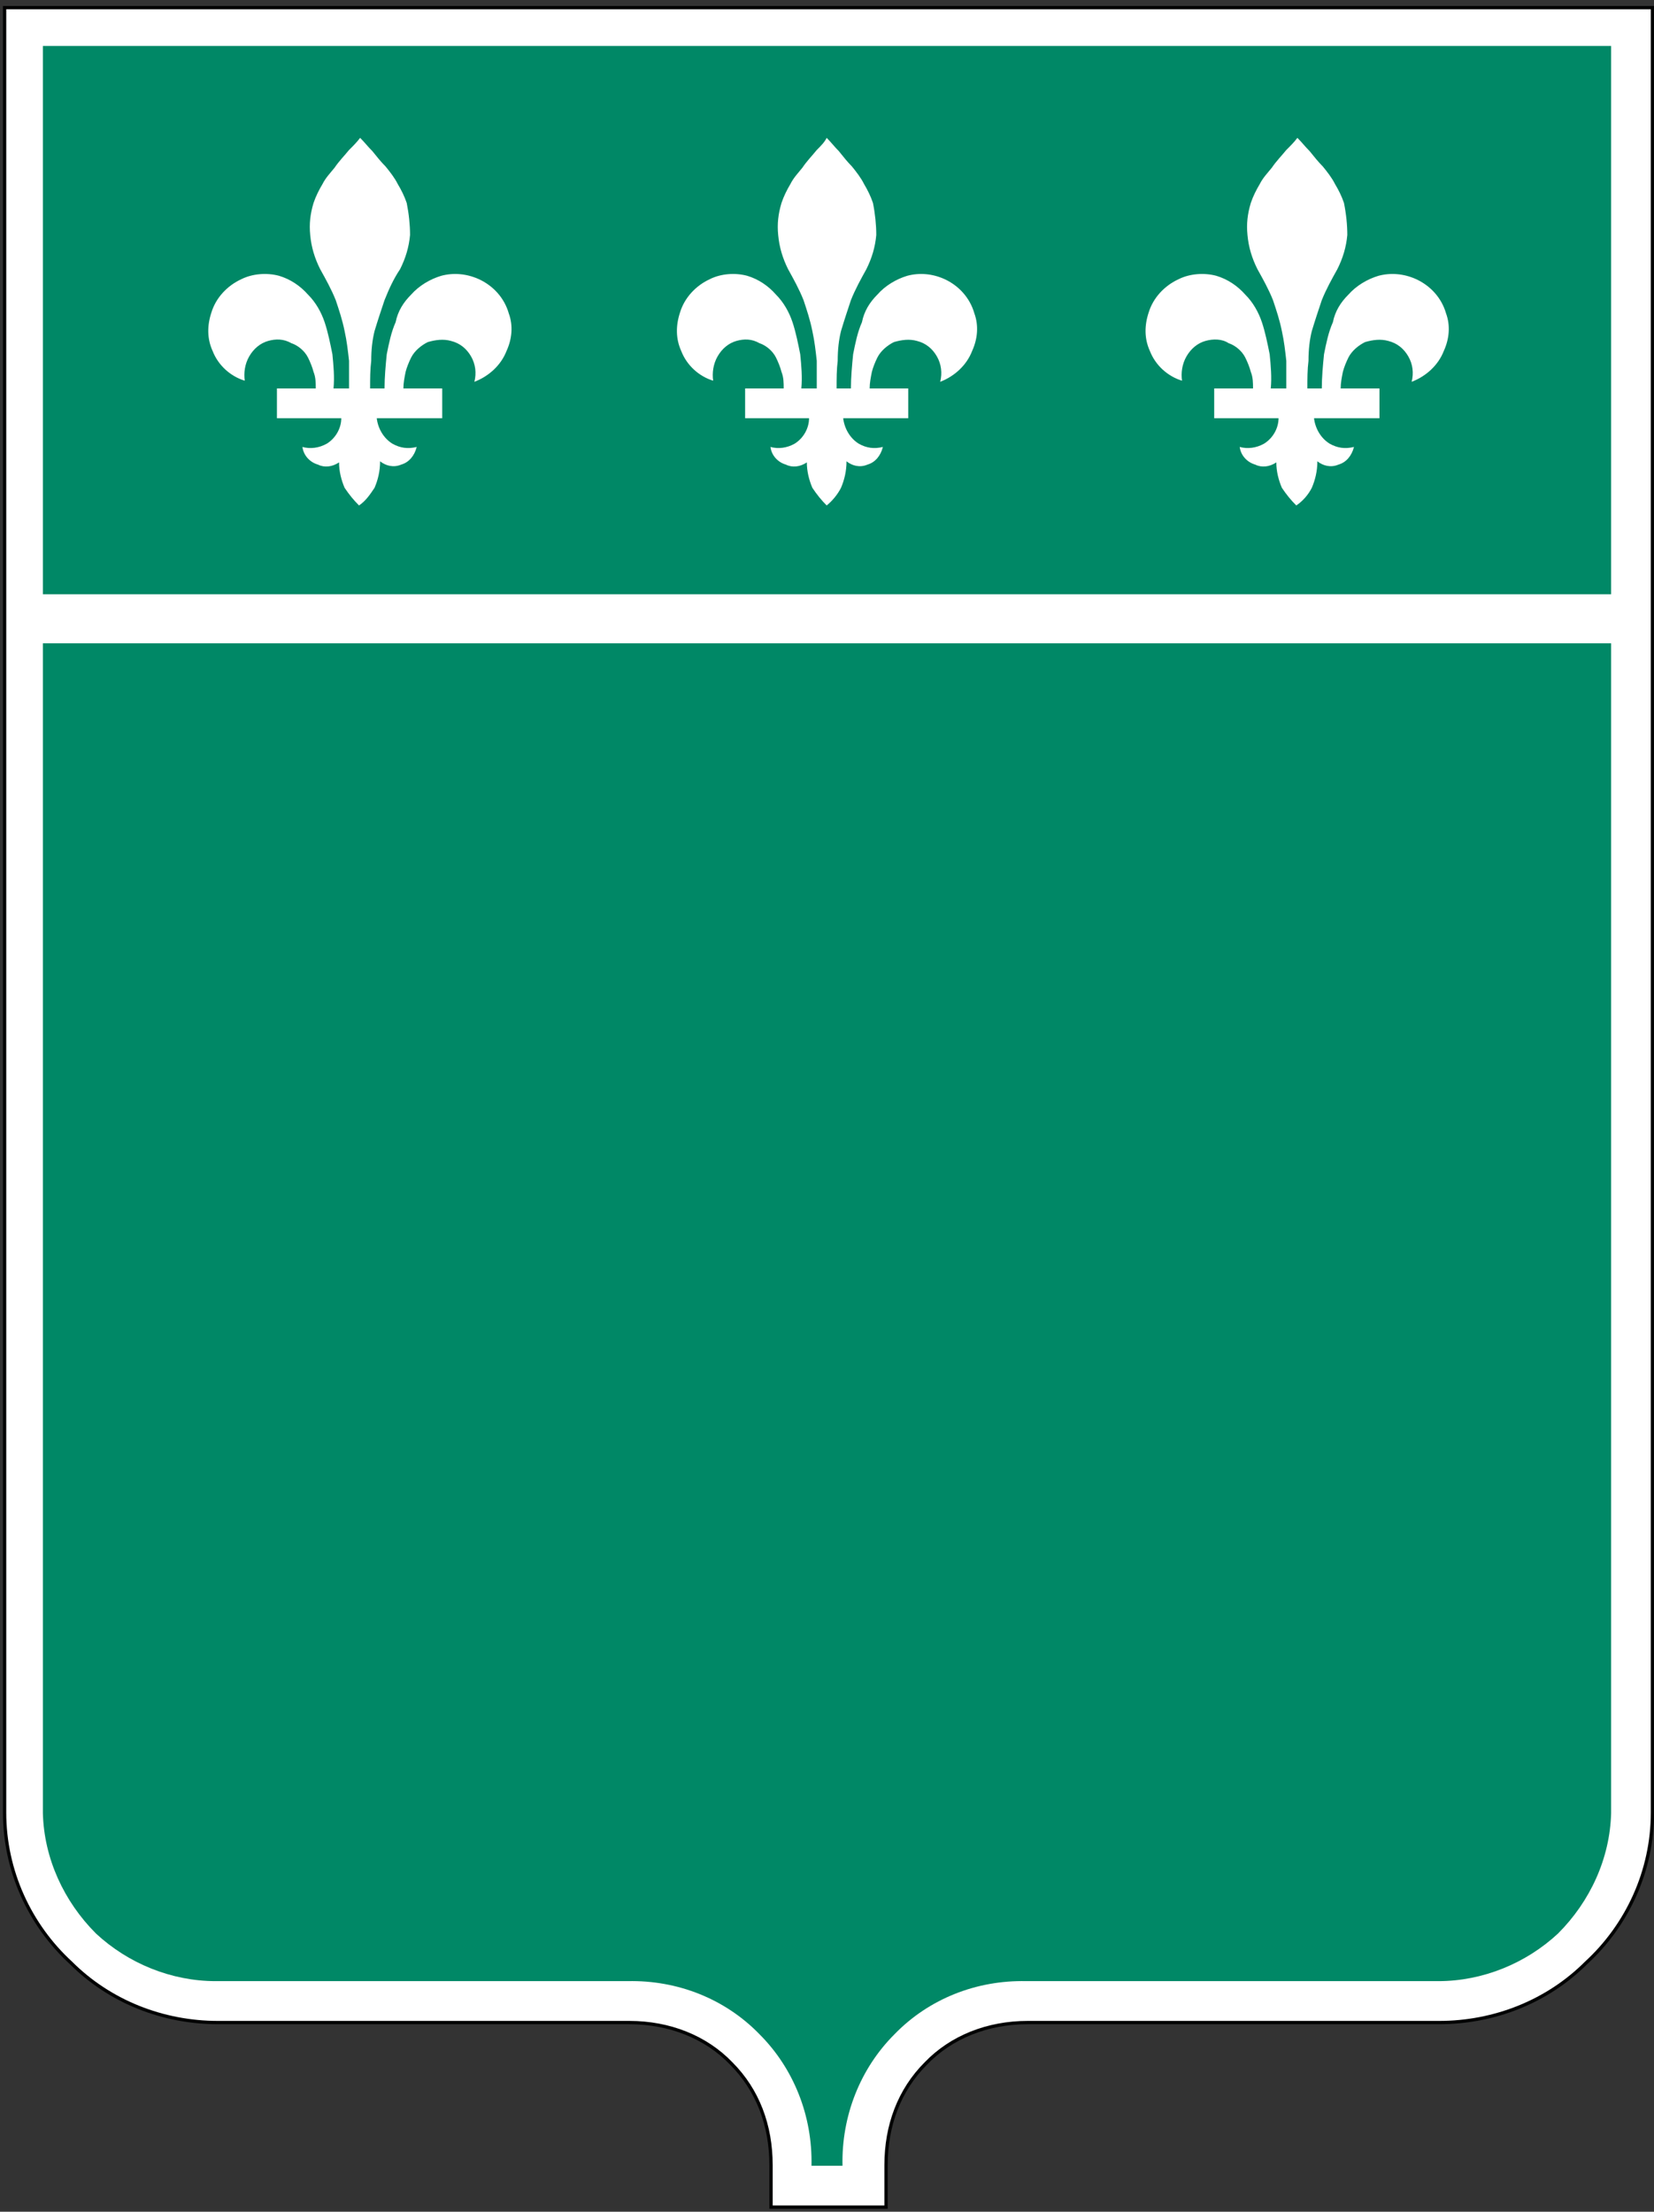 <svg width="540" height="722" xmlns="http://www.w3.org/2000/svg" xmlns:xlink="http://www.w3.org/1999/xlink" overflow="hidden"><rect width="100%" height="100%" fill="#333333" stroke="none"/><defs><clipPath id="clip0"><rect x="370" y="-1" width="540" height="722"/></clipPath></defs><g clip-path="url(#clip0)" transform="translate(-370 1)"><path d="M371.5 1.5 909.5 1.5 909.5 590.695C909.5 609.816 901.198 627.497 887.837 639.762 875.201 652.393 857.869 659.25 839.816 659.25L705.494 659.25C692.496 659.25 680.581 663.938 672.276 672.596 663.61 681.258 659.277 692.803 659.277 705.792L659.277 719.5 621.725 719.5 621.725 705.792C621.725 692.803 617.392 681.258 608.726 672.596 600.422 663.938 588.506 659.25 575.508 659.25L441.187 659.25C423.134 659.25 405.802 652.393 393.165 639.762 379.805 627.497 371.5 609.816 371.5 590.695L371.5 1.5Z" stroke="#010202" stroke-width="1.083" stroke-miterlimit="8" fill="#FFFFFF" fill-rule="evenodd"/><path d="M896 209 384 209 384 590.864C384.362 605.659 390.87 619.738 401.356 630.205 411.842 639.948 425.944 645.725 440.406 645.725L574.915 645.725C591.186 645.363 606.734 651.497 617.943 663.046 629.152 674.237 635.299 689.757 634.937 706L645.061 706C644.7 689.757 650.846 674.237 662.056 663.046 673.265 651.497 688.812 645.363 705.084 645.725L839.593 645.725C854.057 645.725 868.157 639.948 878.643 630.205 889.129 619.738 895.637 605.659 896 590.864L896 209Z" fill="#008866" fill-rule="evenodd"/><path d="M384 14 896 14 896 193 384 193Z" fill="#008866" fill-rule="evenodd"/><path d="M645.652 135.532 645.293 135.532C645.652 138.775 647.452 142.018 650.33 143.82 652.849 145.261 655.368 145.621 658.246 144.901 657.527 147.784 655.728 149.946 653.209 150.667 650.69 151.747 648.171 151.027 646.372 149.586 646.372 152.829 645.652 155.712 644.573 158.234 643.493 160.396 641.694 162.559 639.895 164 638.096 162.198 636.657 160.396 635.218 158.234 634.138 155.712 633.418 152.829 633.418 149.946 631.259 151.387 628.741 151.747 626.582 150.667 624.063 149.946 621.904 147.784 621.544 144.901 624.063 145.621 626.941 145.261 629.46 143.82 632.339 142.018 634.138 138.775 634.138 135.532L613.268 135.532 613.268 125.802 625.862 125.802C625.862 124 625.862 122.198 625.142 120.396 624.783 118.955 624.063 117.153 623.343 115.712 622.264 113.55 620.105 111.748 617.946 111.027 615.427 109.585 612.908 109.585 610.389 110.306 607.871 111.027 605.712 112.829 604.272 115.351 602.833 117.874 602.473 120.757 602.833 123.279 598.155 121.838 594.197 118.234 592.398 113.55 590.599 109.585 590.599 105.261 592.038 100.937 593.478 96.252 597.076 92.288 601.754 90.126 605.352 88.324 610.03 87.964 613.988 89.045 617.586 90.126 620.824 92.288 623.343 95.171 625.862 97.694 627.661 100.937 628.741 104.18 629.82 107.424 630.54 111.027 631.259 114.631 631.619 118.234 631.979 122.198 631.619 125.802L636.657 125.802C636.657 122.559 636.657 119.676 636.657 116.793 636.297 113.55 635.937 110.306 635.218 107.063 634.498 103.459 633.418 100.216 632.339 96.973 630.9 93.369 629.101 90.126 627.301 86.883 625.502 83.279 624.423 79.676 624.063 75.712 623.703 72.108 624.063 68.865 625.142 65.262 625.862 63.099 626.941 60.937 628.021 59.136 629.101 56.973 630.54 55.532 631.979 53.73 633.418 51.568 635.218 49.766 636.657 47.964 638.096 46.523 639.176 45.441 639.895 44 641.335 45.441 642.414 46.883 643.853 48.324 645.293 50.127 646.732 51.928 648.171 53.37 649.61 55.171 651.05 56.973 652.129 59.136 653.209 60.937 654.288 63.099 655.008 65.262 655.728 68.865 656.087 72.468 656.087 75.712 655.728 79.676 654.648 83.279 652.849 86.883 651.05 90.126 649.251 93.369 647.811 96.973 646.732 100.216 645.652 103.459 644.573 107.063 643.853 109.946 643.493 113.189 643.493 116.793 643.134 119.676 643.134 122.559 643.134 125.802L647.811 125.802C647.811 122.198 648.171 118.234 648.531 114.631 649.251 111.027 649.97 107.424 651.41 104.18 652.129 100.577 653.928 97.694 656.447 95.171 658.966 92.288 662.564 90.126 666.163 89.045 670.121 87.964 674.438 88.324 678.397 90.126 683.074 92.288 686.672 96.252 688.112 101.298 689.551 105.261 689.192 109.585 687.392 113.55 685.593 118.234 681.635 121.838 676.958 123.64 677.677 120.757 677.317 117.874 675.878 115.351 674.438 112.829 672.28 111.027 669.401 110.306 666.882 109.585 664.363 109.946 661.845 110.667 659.686 111.748 657.527 113.55 656.447 115.712 655.728 117.153 655.008 118.955 654.648 120.396 654.288 122.198 653.928 124 653.928 125.802L666.522 125.802 666.522 135.532 645.652 135.532Z" fill="#FFFFFF" fill-rule="evenodd"/><path d="M493.008 135.532 493.008 135.532C493.37 138.775 495.181 142.018 498.078 143.82 500.614 145.261 503.149 145.621 506.046 144.901 505.322 147.784 503.511 149.946 500.976 150.667 498.441 151.747 495.906 151.027 494.095 149.586 494.095 152.829 493.37 155.712 492.284 158.234 490.835 160.396 489.386 162.559 487.214 164 485.403 162.198 483.954 160.396 482.505 158.234 481.419 155.712 480.695 152.829 480.695 149.946 478.521 151.387 475.986 151.747 473.813 150.667 471.278 149.946 469.105 147.784 468.743 144.901 471.278 145.621 474.175 145.261 476.711 143.82 479.608 142.018 481.419 138.775 481.419 135.532L460.413 135.532 460.413 125.802 473.089 125.802C473.089 124 473.089 122.198 472.364 120.396 472.002 118.955 471.278 117.153 470.554 115.712 469.467 113.55 467.294 111.748 465.121 111.027 462.586 109.585 460.051 109.585 457.516 110.306 454.981 111.027 452.807 112.829 451.359 115.351 449.91 117.874 449.548 120.757 449.91 123.279 445.202 121.838 441.218 118.234 439.407 113.55 437.596 109.585 437.596 105.261 439.045 100.937 440.494 96.252 444.115 92.288 448.824 90.126 452.445 88.324 457.153 87.964 461.137 89.045 464.759 90.126 468.018 92.288 470.554 95.171 473.089 97.694 474.9 100.937 475.986 104.18 477.073 107.424 477.797 111.027 478.521 114.631 478.884 118.234 479.246 122.198 478.884 125.802L483.954 125.802C483.954 122.559 483.954 119.676 483.954 116.793 483.592 113.55 483.229 110.306 482.505 107.063 481.781 103.459 480.695 100.216 479.608 96.973 478.159 93.369 476.349 90.126 474.538 86.883 472.727 83.279 471.64 79.676 471.278 75.712 470.916 72.108 471.278 68.865 472.364 65.262 473.089 63.099 474.175 60.937 475.262 59.136 476.349 56.973 477.797 55.532 479.246 53.73 480.695 51.568 482.505 49.766 483.954 47.964 485.403 46.523 486.489 45.441 487.576 44 489.024 45.441 490.111 46.883 491.56 48.324 493.008 50.127 494.457 51.928 495.906 53.37 497.354 55.171 498.803 56.973 499.889 59.136 500.976 60.937 502.062 63.099 502.786 65.262 503.511 68.865 503.873 72.468 503.873 75.712 503.511 79.676 502.424 83.279 500.614 86.883 498.441 90.126 496.992 93.369 495.544 96.973 494.457 100.216 493.37 103.459 492.284 107.063 491.56 109.946 491.197 113.189 491.197 116.793 490.835 119.676 490.835 122.559 490.835 125.802L495.544 125.802C495.544 122.198 495.906 118.234 496.268 114.631 496.992 111.027 497.716 107.424 499.165 104.18 499.889 100.577 501.7 97.694 504.235 95.171 506.771 92.288 510.392 90.126 514.014 89.045 517.998 87.964 522.344 88.324 526.328 90.126 531.036 92.288 534.658 96.252 536.106 101.298 537.555 105.261 537.193 109.585 535.382 113.55 533.571 118.234 529.587 121.838 524.879 123.64 525.604 120.757 525.241 117.874 523.792 115.351 522.344 112.829 520.171 111.027 517.273 110.306 514.738 109.585 512.203 109.946 509.668 110.667 507.495 111.748 505.322 113.55 504.235 115.712 503.511 117.153 502.786 118.955 502.424 120.396 502.062 122.198 501.7 124 501.7 125.802L514.376 125.802 514.376 135.532 493.008 135.532Z" fill="#FFFFFF" fill-rule="evenodd"/><path d="M799.37 135.532 799.008 135.532C799.37 138.775 801.18 142.018 804.079 143.82 806.614 145.261 809.149 145.621 812.047 144.901 811.32 147.784 809.512 149.946 806.977 150.667 804.438 151.747 801.903 151.027 800.094 149.586 800.094 152.829 799.37 155.712 798.283 158.234 797.197 160.396 795.386 162.559 793.213 164 791.402 162.198 789.954 160.396 788.505 158.234 787.418 155.712 786.694 152.829 786.694 149.946 784.521 151.387 781.986 151.747 779.813 150.667 777.278 149.946 775.105 147.784 774.743 144.901 777.278 145.621 780.175 145.261 782.71 143.82 785.607 142.018 787.418 138.775 787.418 135.532L766.413 135.532 766.413 125.802 779.089 125.802C779.089 124 779.089 122.198 778.364 120.396 778.002 118.955 777.278 117.153 776.553 115.712 775.467 113.55 773.294 111.748 771.121 111.027 768.948 109.585 766.051 109.585 763.515 110.306 760.98 111.027 758.807 112.829 757.359 115.351 755.91 117.874 755.548 120.757 755.91 123.279 751.202 121.838 747.218 118.234 745.407 113.55 743.596 109.585 743.596 105.261 745.045 100.937 746.494 96.252 750.115 92.288 754.823 90.126 758.445 88.324 763.153 87.964 767.137 89.045 770.759 90.126 774.018 92.288 776.553 95.171 779.089 97.694 780.899 100.937 781.986 104.18 783.072 107.424 783.797 111.027 784.521 114.631 784.883 118.234 785.245 122.198 784.883 125.802L789.954 125.802C789.954 122.559 789.954 119.676 789.954 116.793 789.592 113.55 789.229 110.306 788.505 107.063 787.78 103.459 786.694 100.216 785.607 96.973 784.159 93.369 782.348 90.126 780.537 86.883 778.726 83.279 777.64 79.676 777.278 75.712 776.915 72.108 777.278 68.865 778.364 65.262 779.089 63.099 780.175 60.937 781.262 59.136 782.348 56.973 783.797 55.532 785.245 53.73 786.694 51.568 788.505 49.766 789.954 47.964 791.402 46.523 792.488 45.441 793.575 44 795.024 45.441 796.11 46.883 797.559 48.324 799.008 50.127 800.456 51.928 801.903 53.37 803.352 55.171 804.802 56.973 805.887 59.136 806.977 60.937 808.063 63.099 808.785 65.262 809.512 68.865 809.871 72.468 809.871 75.712 809.512 79.676 808.422 83.279 806.614 86.883 804.802 90.126 802.993 93.369 801.542 96.973 800.456 100.216 799.37 103.459 798.283 107.063 797.559 109.946 797.197 113.189 797.197 116.793 796.834 119.676 796.834 122.559 796.834 125.802L801.542 125.802C801.542 122.198 801.903 118.234 802.267 114.631 802.993 111.027 803.716 107.424 805.165 104.18 805.887 100.577 807.7 97.694 810.235 95.171 812.769 92.288 816.39 90.126 820.015 89.045 823.999 87.964 828.342 88.324 832.326 90.126 837.037 92.288 840.657 96.252 842.106 101.298 843.555 105.261 843.192 109.585 841.38 113.55 839.571 118.234 835.588 121.838 830.877 123.64 831.604 120.757 831.24 117.874 829.791 115.351 828.342 112.829 826.17 111.027 823.272 110.306 820.737 109.585 818.203 109.946 815.668 110.667 813.496 111.748 811.32 113.55 810.235 115.712 809.512 117.153 808.785 118.955 808.422 120.396 808.063 122.198 807.7 124 807.7 125.802L820.374 125.802 820.374 135.532 799.37 135.532Z" fill="#FFFFFF" fill-rule="evenodd"/></g></svg>
